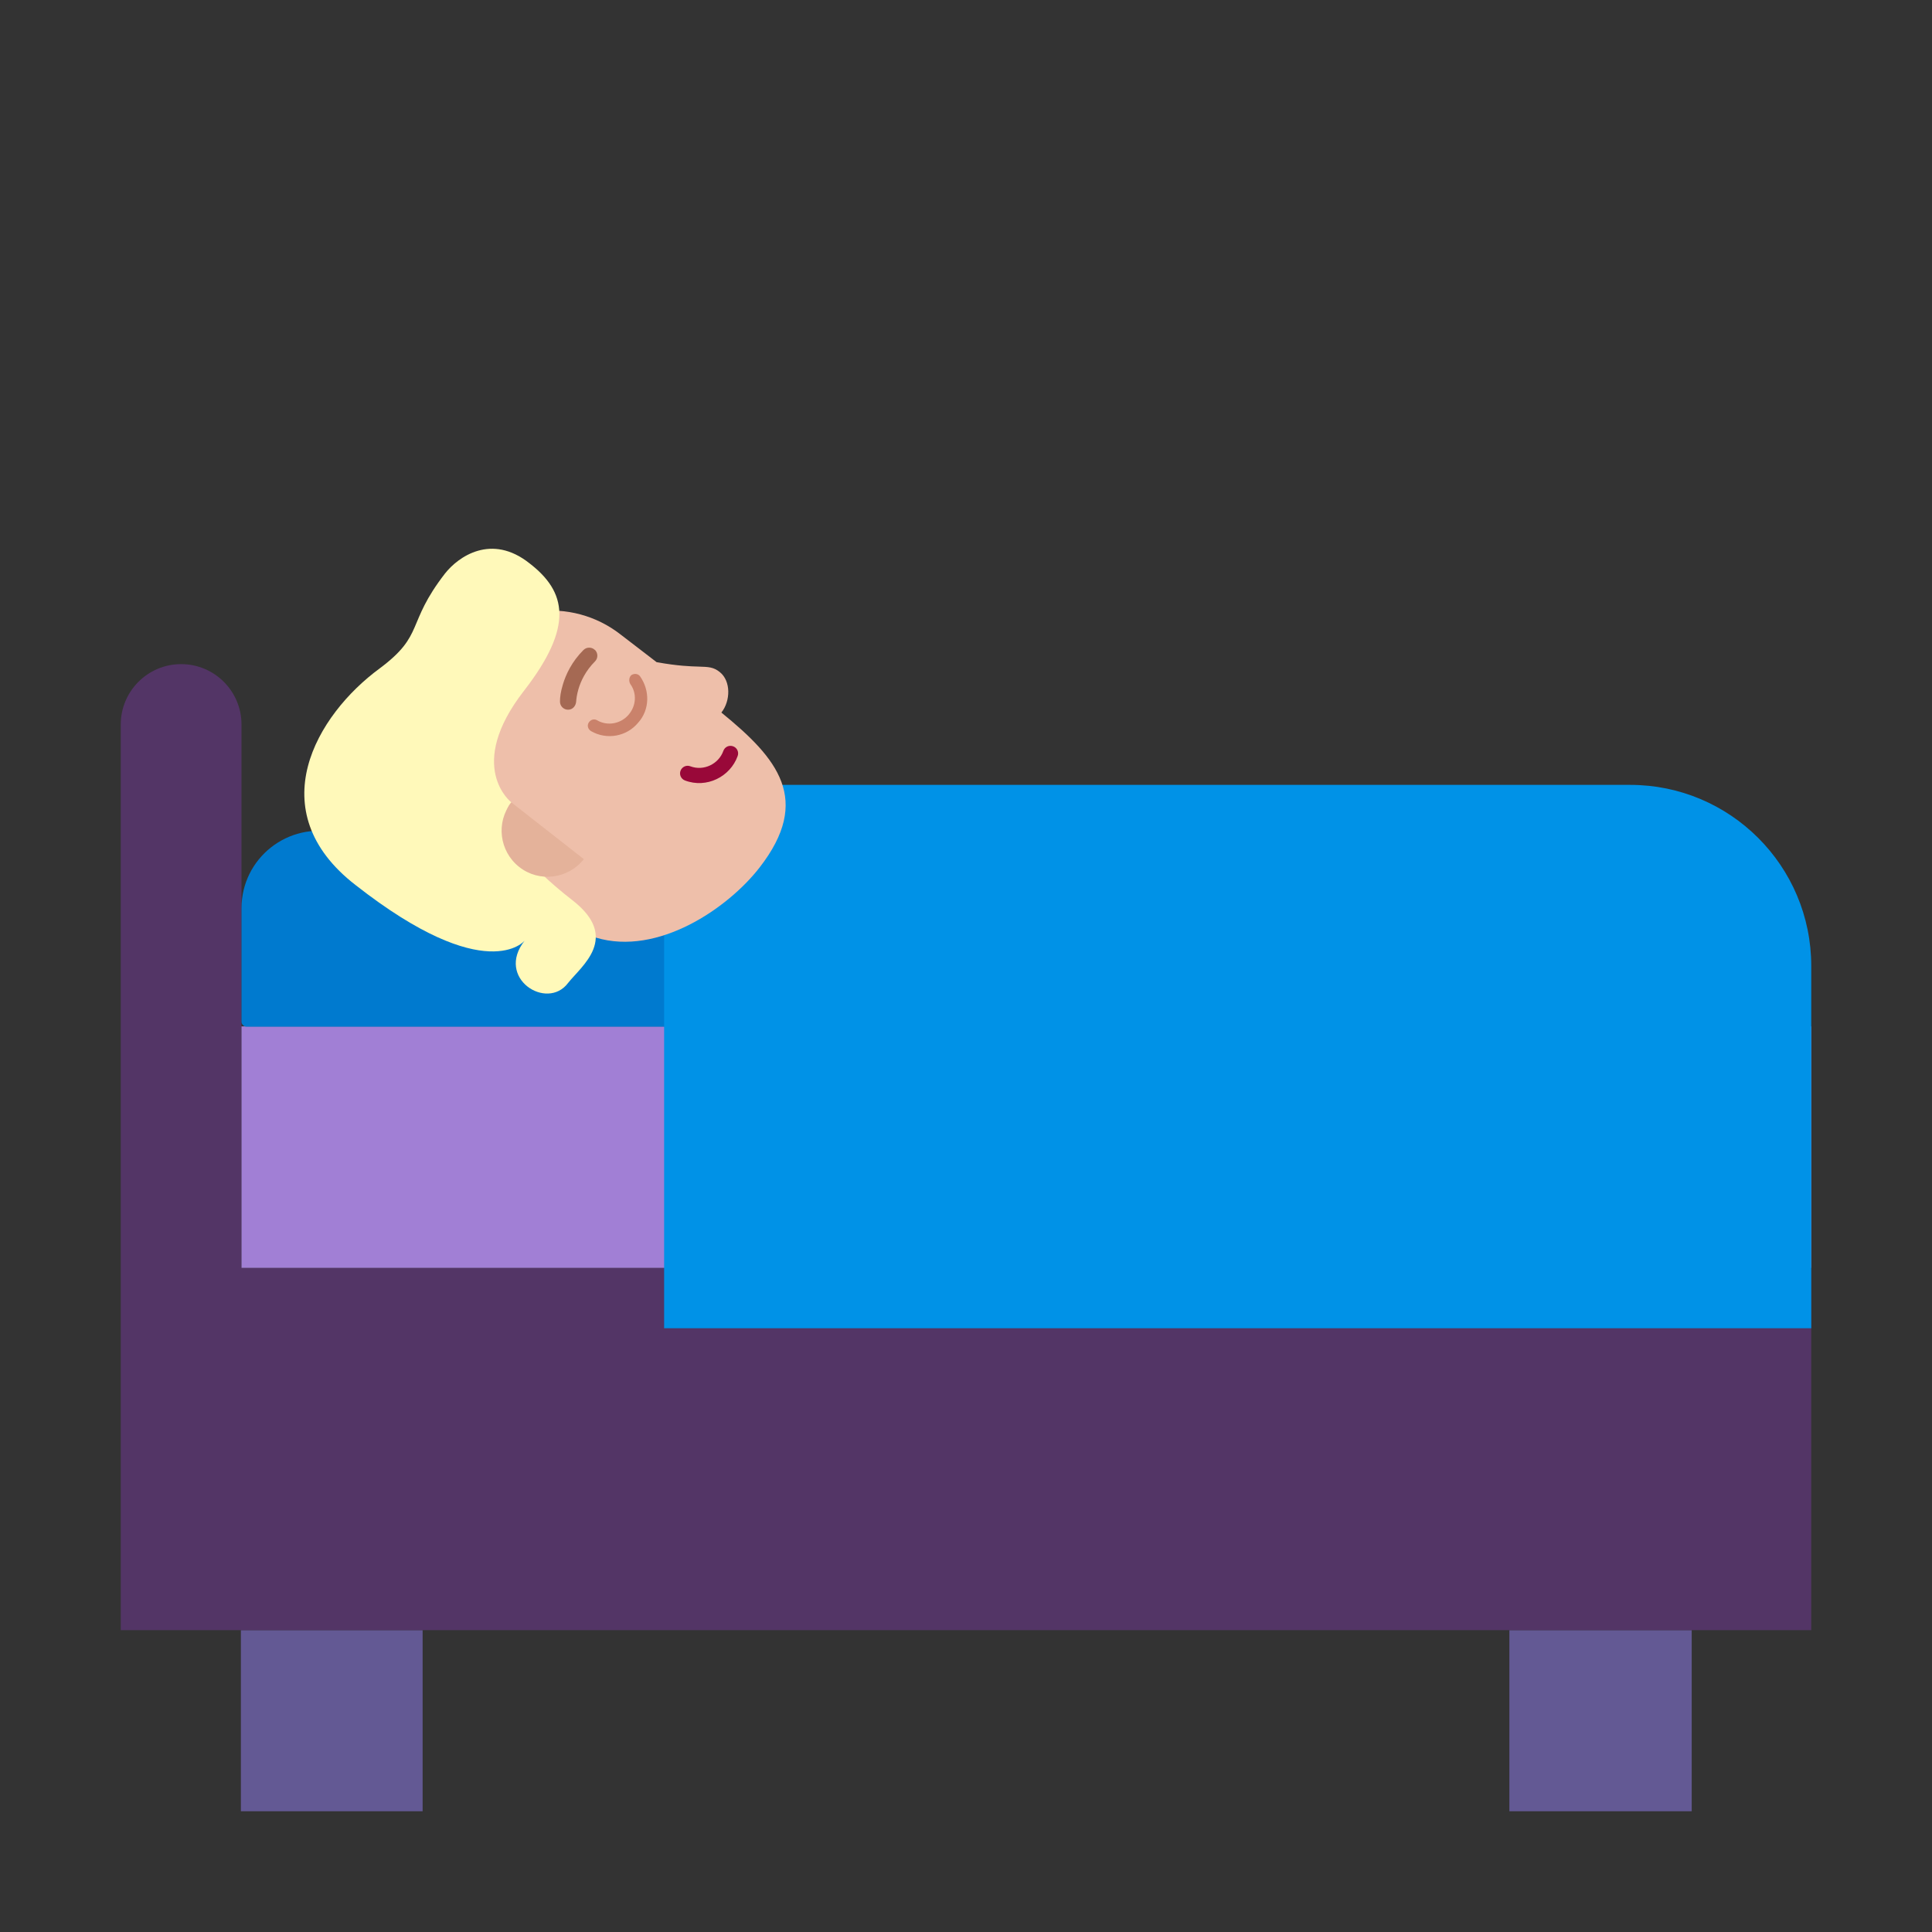 <svg enable-background="new 0 0 128 128" viewBox="0 0 32 32" xmlns="http://www.w3.org/2000/svg"><rect x="0" y="0" width="32" height="32" fill="#333333" stroke="none"/><path d="m3.99 27h3.01v3h-3.01z" fill="#635994"/><path d="m25 27h3.02v3h-3.02z" fill="#635994"/><path d="m4 21v-9c0-.552-.448-1-1-1s-1 .448-1 1v15h28v-6z" fill="#533566"/><path d="m30 17h-26v4h26z" fill="#a17fd5"/><path d="m10.34 14.915-4.76-1.12c-.81-.19-1.58.42-1.58 1.25v1.88c0 .04.04.08.08.08h7.25v-.84c0-.6-.41-1.11-.99-1.25z" fill="#007acf"/><path d="m11 14c0-.552.448-1 1-1h15c1.657 0 3 1.343 3 3v6h-19z" fill="#0092e7"/><path d="m12.58 14.37c-.52.67-1.68 1.47-2.71 1.16l-1.28-.55-1.37-.54c-.82-.64-.97-1.82-.33-2.64l.75-.96c.64-.82 1.82-.97 2.64-.33l.596.458c.004 0.0.009.001.014.002.337.06.542.067.684.071.165.005.244.008.346.089.19.15.18.48.03.67l-.002.002c.934.76 1.506 1.443.632 2.568z" fill="#eebfaa"/><path d="m8.68 11.44c-.98 1.26-.21 1.85-.21 1.85s-.53.42 1.01 1.62c.8.62.15 1.09-.07 1.37-.35.47-1.21-.08-.72-.7 0 0-.63.78-2.8-.92-1.59-1.23-.65-2.82.4-3.59.75-.56.43-.73 1.08-1.57.22-.28.77-.67 1.4-.17.61.47.74 1.04-.09 2.11z" fill="#fff9ba"/><path d="m8.47 13.29c-.26.33-.2.81.13 1.07s.81.2 1.07-.13" fill="#e4b29a"/><path clip-rule="evenodd" d="m12.142 12.361c.066.023.1.095.076.161-.123.344-.515.541-.873.405-.065-.025-.098-.097-.073-.162.025-.065.097-.098.162-.073.222.084.47-.038.547-.255.023-.066.095-.1.161-.076z" fill="#990839" fill-rule="evenodd"/><path d="m10.57 11.97c-.19.23-.52.29-.78.14-.05-.03-.07-.09-.04-.14s.09-.07.14-.04c.17.1.39.06.52-.09s.14-.36.03-.51c-.03-.05-.02-.12.02-.15.05-.03.11-.02.14.02.17.24.16.56-.03.77z" fill="#ca826b"/><path d="m9.855 10.765c.052.052.052.138 0 .19-.156.156-.234.325-.273.455-.029.097-.036.172-.038.2-.003.076-.053.145-.135.145-.074 0-.134-.06-.134-.134 0-.079.011-.16.049-.287.049-.163.146-.374.34-.568.052-.052.138-.052.19 0z" fill="#a56953"/></svg>